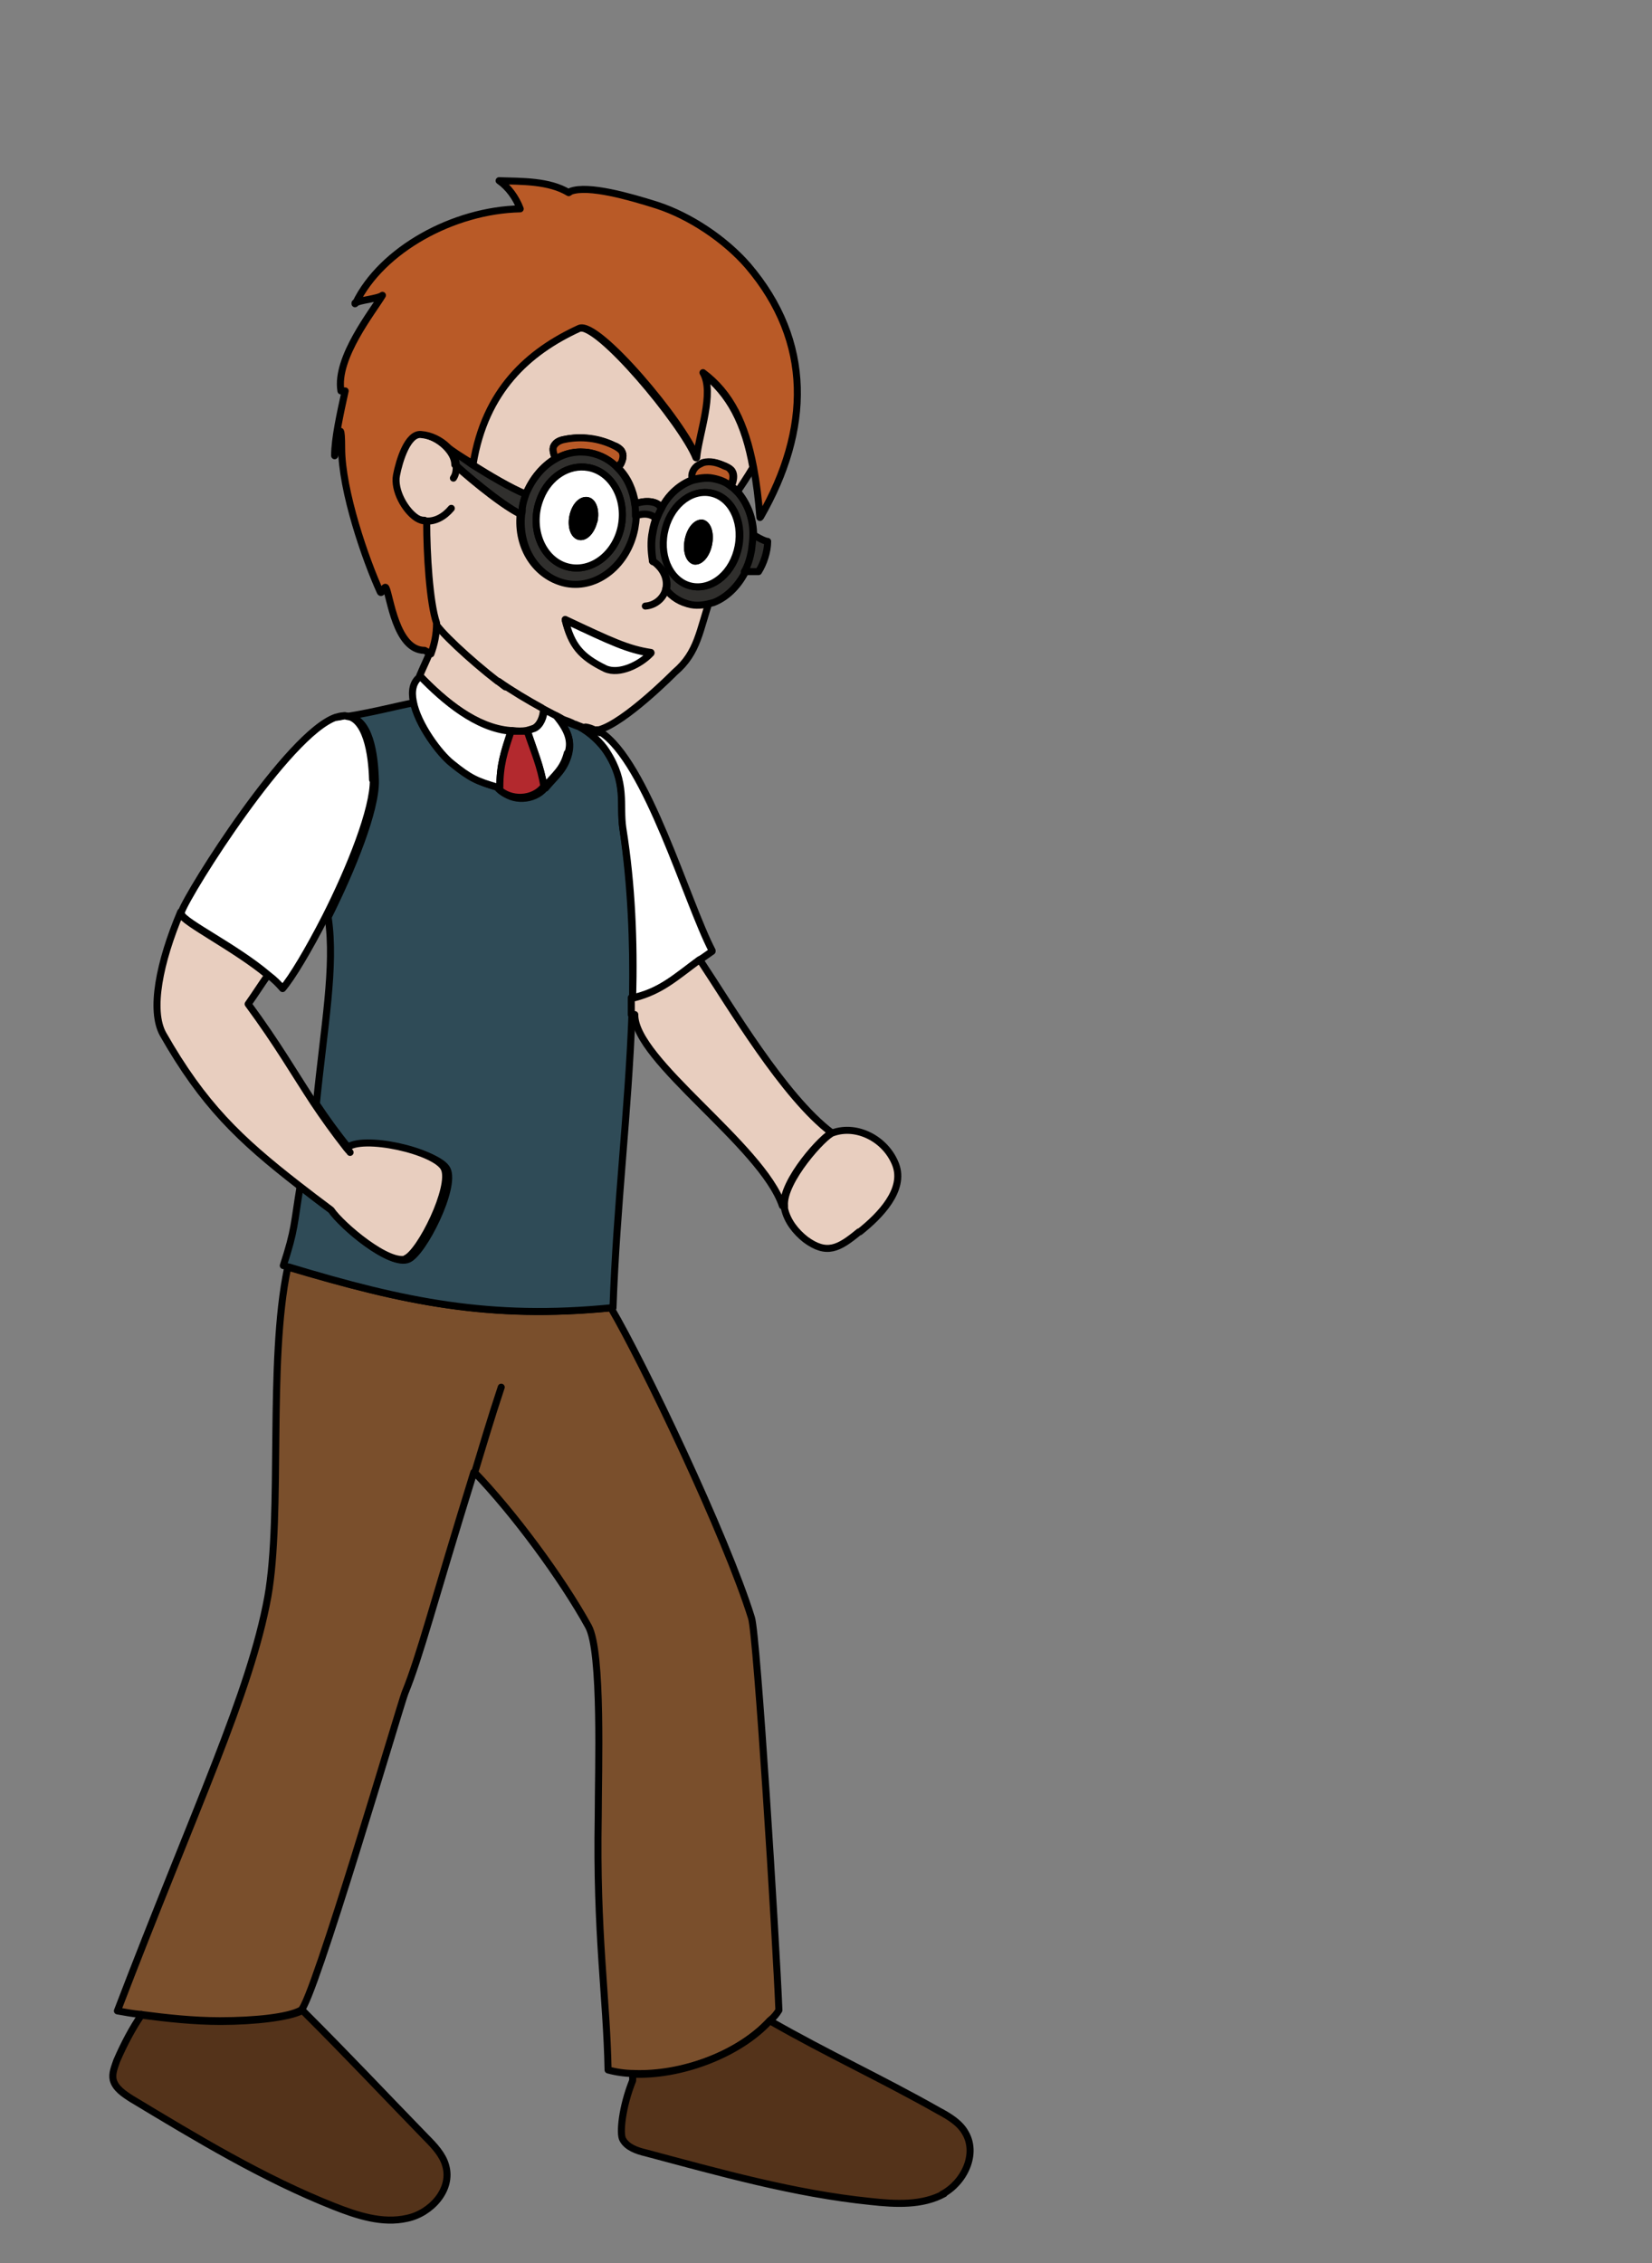 <?xml version="1.0" encoding="UTF-8"?><svg id="usa" xmlns="http://www.w3.org/2000/svg" width="235" height="321.9" viewBox="0 0 235 321.9"><rect x="0" y="0" width="235" height="321.9" fill="#808080" stroke="none"/><defs><style>.cls-1{fill:#7a4f2c;}.cls-1,.cls-2,.cls-3,.cls-4,.cls-5,.cls-6,.cls-7,.cls-8,.cls-9,.cls-10{stroke:#000;stroke-linecap:round;stroke-linejoin:round;}.cls-2{fill:#54331a;}.cls-3{fill:#2f4b57;}.cls-4{fill:#302f2d;}.cls-5{fill:#b3292e;}.cls-6{fill:#b95a27;}.cls-7{fill:#fff;}.cls-8{fill:#e8cebf;}.cls-9{fill:none;}</style></defs><path class="cls-1" d="M110.8,285.9c-.3.5-.7,1-1.2,1.4-4.4,4.9-12.7,7.9-19.5,7.6-1.2,0-2.5-.2-3.6-.5-.2-10.5-1.7-19.2-1.4-36.1,0-6.4.6-23.4-1.4-27-3.8-6.9-10.7-16.2-16.2-21.9h-.1c-5.8,18.7-7.6,26-9.8,31.4-.7,1.8-13.1,44.1-14.8,45.1-1.8,1-6.5,1.5-11.5,1.5-3.8,0-7.5-.4-11.3-.9-1.1-.1-2.2-.3-3.3-.5,11.1-29,18.9-45.2,21.4-58.9,2.1-11.8,0-33.4,2.8-46.7v-.2c16.5,4.9,28.7,7.5,46,5.8,4.6,7.8,16.4,32.5,20,44.1.8,2.5,3.5,45.9,3.9,55.8Z"/><path class="cls-8" d="M101.4,85.6c-1,.4-2.1.5-3.2.3-1.4-.2-2.6-1-3.5-2.1h0c.3-1.2-.1-2.8-1.9-4.1-.2-1.3-.3-2.7,0-4.1.1-.7.3-1.3.5-1.9-.7-.7-1.8-.9-3-.4,0,.6,0,1.2-.2,1.8-.9,5.1-5.3,8.6-9.7,7.8-4.1-.8-6.9-5-6.4-9.8-3.1-1.5-8.7-6.4-9.3-7h0c0-1-.6-1.9-1.3-2.6-1-1-2.4-1.7-3.8-1.8-1.9-.2-3.1,3.7-3.5,5.8-.4,2.1,1.2,5,2.9,6.1.5.3.9.4,1.4.4v.3c0,4.2.4,11.3,1.4,14.2.3,1,5,5.4,8.9,8.4,0,0,0,0,.1,0,2,1.4,4.2,2.7,6.2,3.8.6.3,1.1.6,1.7.9.5.2.9.4,1.3.7,0,0,0,0,0,0,.6.2,1.2.4,1.7.7,0,0,0,0,.1,0,1.4.6,2.5.9,3.1.8,0,0,.2,0,.3,0,3.7-1,10.8-8.2,10.8-8.2,3.3-2.8,3.5-6,5-10.3h0ZM86.1,95c-3.5-1.7-4.8-3.3-5.7-6.9,6.6,3.1,8.9,4.2,12.2,4.7-1.5,1.6-4.5,3.1-6.5,2.2Z"/><path class="cls-7" d="M92.6,92.9c-1.5,1.6-4.5,3.1-6.5,2.2-3.5-1.7-4.8-3.3-5.7-6.9,6.6,3.1,8.9,4.2,12.2,4.7Z"/><path class="cls-8" d="M107.2,66.5h-.1c-.9,1.5-1.7,2.7-2.2,3.4-.3-.3-.6-.6-.9-.8,0-.1.1-.3.2-.4.2-.6.3-1.4-.2-1.9-.2-.2-.5-.3-.8-.5-1-.4-2-.7-3.1-.5-.2,0-.4.2-.6.3-.7.5-1.2,1.3-.9,2.1h0c-1.8.6-3.5,2.1-4.5,4.1h0c-.4-1.1-2.5-1.2-3.7-.6-.3-2-1.1-3.8-2.4-5.1,0-.2.2-.4.3-.6.3-.6.5-1.3.1-1.9-.2-.3-.6-.6-1-.7-2.2-1-4.7-1.4-7.1-.9-.6.1-1.2.3-1.5.9-.3.6,0,1.2.2,1.8h0c-1.8,1.1-3.3,2.9-4.2,5.1-2.2-.9-5.2-2.7-7.6-4.2h0c1.7-10.5,7.9-16.1,15.1-19.4,2.6-1.1,14.8,13.6,16.7,18.4.3-3.3,2.6-9.3.9-12.1,3.9,3,6.1,7.2,7.2,13.5Z"/><path class="cls-9" d="M94.7,83.8c-.3,1.3-1.5,2.3-2.9,2.4"/><path class="cls-9" d="M92.8,79.8s0,0,0,0"/><path class="cls-8" d="M77.3,100.9c0,1-.5,2.3-1.4,2.7-.3.1-.6.2-1,.3-.6.1-1.3.1-2,0,0,0-.2,0-.3,0-4.9-.4-9.5-4.2-12.9-7.8.5-1.2,1-2.2,1.4-3.2.5-1.4.8-2.7.8-4.4.3,1,5,5.4,8.9,8.4,0,0,0,0,.1,0,2,1.4,4.2,2.7,6.2,3.8Z"/><path class="cls-7" d="M53.1,110.9c.1,4.1-3.3,12.6-6.8,19.5-2.4,4.7-4.8,8.7-6.1,10.2-.6-.7-1.2-1.3-2-1.9-4.7-4-12-7.5-12.4-8.7,0,0,0-.1,0-.3,1.1-3,15.2-25.4,22-27.7.4,0,.8-.1,1.2-.2h0c3.1.1,3.9,5.4,4,9.1Z"/><path class="cls-9" d="M49.1,101.8c-.4,0-.8.1-1.2.2.5-.2.9-.2,1.2-.2Z"/><path class="cls-9" d="M80.3,102.5c0,0-.2,0-.3,0"/><path class="cls-3" d="M89.9,141.8c0,.8,0,1.6,0,2.4h0c-.5,13.8-2.2,27.4-2.7,41.8,0,0-.1,0-.2,0-17.2,1.7-29.4-.8-45.9-5.8-.3,0-.6-.2-.8-.2,1.7-5.2,1.5-5.9,2.4-11.3,1.4,1.1,2.9,2.3,4.6,3.5,1.3,2.2,8.3,8,10.8,6.9,2.1-.9,6.8-10.2,5.5-12.8-1.2-2.4-11.9-4.8-13.9-2.9h0c-1.8-2.2-3.3-4.3-4.7-6.4,1.1-11,2.7-19.5,1.7-26.4h-.1c3.5-7,6.9-15.4,6.8-19.6-.1-3.7-.8-8.9-4-9.1,4.2-.7,6.6-1.4,9.7-2,.7,3.2,3.7,7.3,5.5,8.8,2.6,2.1,3.5,2.5,6.6,3.4v.2c1.6,1.8,4.8,1.6,6.3-.2h.1s0,0,0,0c1.5-1.8,2.7-2.6,3.3-4.9.3-1.3.3-2.8-1.7-5.3.5.2.9.4,1.3.7,0,0,0,0,0,0,.6.3,1.2.5,1.7.7,0,0,0,0,.1,0,1.7.9,3.1,2.3,4,3.6,3,4.5,1.8,7.4,2.3,10.9,1.2,8.2,1.5,16.1,1.4,24Z"/><path class="cls-8" d="M57.9,179c-2.5,1.1-9.4-4.8-10.8-6.9-1.6-1.2-3.2-2.4-4.6-3.5-8.5-6.6-13.6-11.5-19.3-21.5-1.9-3.4-.5-10.3,2.5-17.4h0c0,.2,0,.3,0,.3.4,1.2,7.7,4.8,12.4,8.7-1,1.4-1.6,2.4-2.8,4.1,4.2,5.7,6.6,9.9,9.3,14,1.4,2.1,2.9,4.2,4.7,6.5h0c2.1-2,12.8.4,13.9,2.9,1.2,2.6-3.4,11.9-5.5,12.8Z"/><path class="cls-9" d="M49.8,163.9c-.1-.2-.3-.3-.4-.5"/><path class="cls-7" d="M101.3,135.3c-.6.4-1.1.8-1.6,1.1-3.4,2.5-5.4,4.4-9.2,5.4h-.5c.2-7.9-.1-15.8-1.4-24-.5-3.4.6-6.4-2.3-10.9-.8-1.3-2.3-2.7-4-3.6,1.4.6,2.5.9,3.1.8,6.6,4.2,12.3,24.2,15.9,31.1Z"/><path class="cls-9" d="M85.3,104.2c-.7-.4-1.3-.7-2-.8"/><path class="cls-8" d="M118.4,161.1c-1.2.3-7.2,6.9-6.9,10.4h-.2c-2.9-8.6-21.1-20.7-21-27.2h-.5c0-.9,0-1.6,0-2.4h.5c3.8-1,5.8-2.9,9.2-5.4l.3.4c4,6,11.7,19.1,18.5,24.2Z"/><path class="cls-8" d="M122.2,175.2c-2.9,2.4-4.6,3.3-7.6,1.1-1.4-1.1-2.6-2.6-3-4.4,0-.1,0-.2,0-.4-.3-3.5,5.7-10.1,6.9-10.4,3.4-1.2,7.5.9,8.9,4.5,1.4,3.6-2.2,7.3-5.1,9.6Z"/><path class="cls-2" d="M134.3,312c-3.1,1.7-6.9,1.5-10.5,1.1-10.8-1.1-21.4-4.1-31.9-6.9-1.3-.3-2.7-.8-3.3-1.9-.5-.8-.1-4.7,1.4-8.4v-.9c6.8.3,15.1-2.8,19.5-7.6h0c8.4,4.8,15.7,8.1,24,12.8,1.5.8,3,1.7,3.8,3.1,1.8,3-.1,7.1-3.3,8.8Z"/><path class="cls-2" d="M57.9,315.5c-3.5.8-7.1-.4-10.4-1.7-10.1-4-19.5-9.7-28.8-15.3-1.1-.7-2.3-1.5-2.6-2.7-.2-.9.2-1.8.5-2.7q1.6-3.7,3.5-6.5c3.8.5,7.5.9,11.3.9,5,0,9.7-.6,11.5-1.5h.2c6.8,6.8,10.8,11.1,17.5,18,1.2,1.2,2.4,2.5,2.8,4,1,3.4-2.1,6.8-5.5,7.5Z"/><path class="cls-9" d="M20.1,286.5s0,0,0,0"/><path class="cls-9" d="M71.3,197.3c-1.5,4.5-2.7,8.6-3.8,12.2"/><path class="cls-9" d="M86.9,186s0,0,0,0"/><path class="cls-7" d="M72.7,104c-1,3-1.6,4.8-1.6,8,0,0-.1,0-.2,0-3.1-.9-4-1.3-6.6-3.4-1.8-1.4-4.9-5.6-5.5-8.8h0c-.3-1.5-.1-2.8,1-3.6,3.4,3.5,8,7.4,12.9,7.8Z"/><path class="cls-9" d="M77.3,100.9h0"/><path class="cls-7" d="M80.7,107.1c-.6,2.3-1.7,3-3.3,4.9,0,0,0,0,0-.1-.6-3.1-1.4-5-2.4-8,.3,0,.6-.2,1-.3.9-.4,1.4-1.7,1.4-2.7.6.3,1.1.6,1.7.9,2.1,2.5,2.1,4,1.7,5.3Z"/><path class="cls-5" d="M77.4,111.9h-.1c-1.5,1.9-4.7,2-6.4.3v-.2c.1,0,.2,0,.2,0,0-3.2.6-5,1.6-8,0,0,.2,0,.3,0,.7,0,1.3,0,2,0,1,3,1.9,4.9,2.4,8Z"/><path class="cls-9" d="M77,70.8c0,0-.1,0-.2,0"/><path class="cls-4" d="M74.8,70.3c-.2.6-.4,1.2-.5,1.9,0,.3,0,.6-.1,1-3.1-1.5-8.7-6.4-9.3-7h0c0-1-.6-1.9-1.3-2.6.5.3,1.9,1.3,3.6,2.5,2.4,1.5,5.4,3.3,7.6,4.2Z"/><path class="cls-9" d="M90.3,71.7s0,0,0,0"/><path class="cls-9" d="M90.4,73.3c0,0-.1,0-.2,0"/><path class="cls-9" d="M93.5,73.9h0"/><path class="cls-9" d="M92.9,79.9s0,0,0,0"/><path class="cls-4" d="M104.9,70c-.3-.3-.6-.6-.9-.8-.7-.6-1.5-.9-2.5-1.1-1-.2-2,0-2.9.2-1.8.6-3.5,2-4.5,4-.3.5-.5,1-.7,1.5-.2.6-.4,1.2-.5,1.9-.3,1.4-.2,2.8,0,4.1,1.8,1.3,2.2,2.8,1.9,4.1h0c.9,1.1,2.1,1.8,3.5,2.1,1.1.2,2.1,0,3.2-.3,1.8-.7,3.4-2.2,4.5-4.3,0,0,0,0,0,0h0c.5-.9.8-1.9,1-3,.1-.8.2-1.6.2-2.3h0c0-2.4-.9-4.5-2.2-6ZM105.1,77.7c-.7,3.7-3.6,6.2-6.5,5.7-2.9-.5-4.7-3.9-4-7.6.7-3.7,3.6-6.2,6.5-5.7,2.9.5,4.7,3.9,4,7.6Z"/><path class="cls-7" d="M101,70.1c-2.9-.5-5.8,2-6.5,5.7-.7,3.7,1.1,7.1,4,7.6,2.9.5,5.8-2,6.5-5.7.7-3.7-1.1-7.1-4-7.6ZM100.8,77.4c-.3,1.5-1.2,2.5-2,2.4-.8-.2-1.2-1.5-.9-3,.3-1.5,1.2-2.5,2-2.4.8.2,1.2,1.5.9,3Z"/><path class="cls-10" d="M100.8,77.4c-.3,1.5-1.2,2.5-2,2.4-.8-.2-1.2-1.5-.9-3,.3-1.5,1.2-2.5,2-2.4.8.2,1.2,1.5.9,3Z"/><path class="cls-4" d="M109.2,77c0,1.5-.6,3.2-1.3,4.3-.3,0-1.7,0-2,0,.5-.9.8-1.9,1-3,.1-.8.2-1.6.2-2.3h0c.1.1,1.6,1,2.1,1Z"/><path class="cls-9" d="M105.9,81.3s0,0,0,0h0"/><path class="cls-9" d="M107.1,75.9h0c0-2.4-.9-4.5-2.2-6"/><path class="cls-9" d="M60.6,74.1c1.3.1,2.6-.6,3.6-1.8"/><path class="cls-6" d="M88.2,66c0,.2-.2.4-.3.6-1-1.1-2.4-1.9-4-2.2-1.7-.3-3.4,0-4.9.9h0c-.2-.7-.5-1.4-.2-1.9.3-.5.9-.8,1.5-.9,2.4-.5,4.9-.2,7.1.9.4.2.7.4,1,.7.4.6.2,1.3-.1,1.9Z"/><path class="cls-4" d="M90.3,71.7c-.3-2-1.1-3.8-2.4-5.1-1-1.1-2.4-1.9-4-2.2-1.7-.3-3.4,0-4.9.9-1.8,1-3.3,2.8-4.2,5-.2.6-.4,1.2-.5,1.9,0,.3,0,.6-.1,1-.5,4.8,2.3,9,6.4,9.8,4.4.8,8.7-2.7,9.7-7.8.1-.6.2-1.2.2-1.8,0-.6,0-1.1-.1-1.7ZM88.4,74.7c-.7,3.9-4,6.6-7.3,6-3.3-.6-5.4-4.3-4.7-8.2.1-.6.3-1.1.5-1.7h0c1.2-3,4-4.8,6.8-4.3,3.3.6,5.4,4.3,4.7,8.2Z"/><path class="cls-7" d="M83.7,66.5c-2.8-.5-5.6,1.3-6.8,4.3h0c-.2.5-.4,1.1-.5,1.7-.7,3.9,1.4,7.6,4.7,8.2,3.3.6,6.6-2.1,7.3-6,.7-3.9-1.4-7.6-4.7-8.2ZM84.5,74c-.3,1.4-1.2,2.5-2.1,2.3-.8-.2-1.2-1.5-.9-2.9.3-1.4,1.2-2.4,2.1-2.2.8.2,1.2,1.5.9,2.9Z"/><path class="cls-10" d="M84.5,74c-.3,1.4-1.2,2.5-2.1,2.3-.8-.2-1.2-1.5-.9-2.9.3-1.4,1.2-2.4,2.1-2.2.8.2,1.2,1.5.9,2.9Z"/><path class="cls-4" d="M94.1,72.3c-.3.5-.5,1-.7,1.5-.7-.7-1.8-.9-3-.4,0-.6,0-1.1-.1-1.7,1.3-.6,3.4-.5,3.7.6h0Z"/><path class="cls-9" d="M64.9,66.2c0,.6,0,1.2-.4,1.8"/><path class="cls-9" d="M50,51.7c-.3,1.1-.6,2.4-1,3.9"/><path class="cls-6" d="M108.1,73.6c-.2-2.6-.5-5-.9-7.1-1.2-6.3-3.3-10.6-7.2-13.5,1.7,2.8-.6,8.8-.9,12.1-1.8-4.9-14.1-19.6-16.7-18.4-7.2,3.3-13.4,8.8-15.1,19.3h0c-1.8-1.1-3.2-2-3.6-2.4-1-1-2.4-1.7-3.8-1.8-1.9-.2-3.1,3.7-3.5,5.8-.4,2.1,1.2,5,2.9,6.1.5.3.9.4,1.4.4v.3c0,4.2.4,11.3,1.4,14.2,0,1.7-.3,3-.8,4.4l-.9-.5c-4.1,0-4.9-7.8-5.5-8.9-.2-.4-.6,1-.8.6-2.1-4.6-5.5-14.4-5.5-20.5s-1,1.5-1,1.1c0-2.4.8-6,1.5-9.2h-.6c-.8-4.7,4.6-11.4,5.9-13.6-.6.5-3.4.7-3.8,1.1,3.7-7.6,13.9-13.2,23.4-13.4-.6-1.6-1.7-3.1-3-4,3.2.1,7.1,0,9.9,1.7l.3-.2c2.5-.9,8.2.7,12.3,2,4.6,1.5,9.6,4.8,12.9,8.6,9.2,10.8,8.9,23.3,1.8,35.7Z"/><path class="cls-9" d="M50.5,43.2s0,0,0-.1h0Z"/><path class="cls-9" d="M71.1,97.1c.3.2.5.4.8.6"/><path class="cls-6" d="M104.1,68.7c0,.1-.1.3-.2.4-.7-.6-1.5-.9-2.5-1.1-1-.2-2,0-2.9.2h0c-.3-.8.2-1.7.9-2.1.2-.1.4-.2.6-.3,1-.3,2.1,0,3.1.5.3.1.6.2.8.5.5.5.4,1.3.2,1.9Z"/></svg>